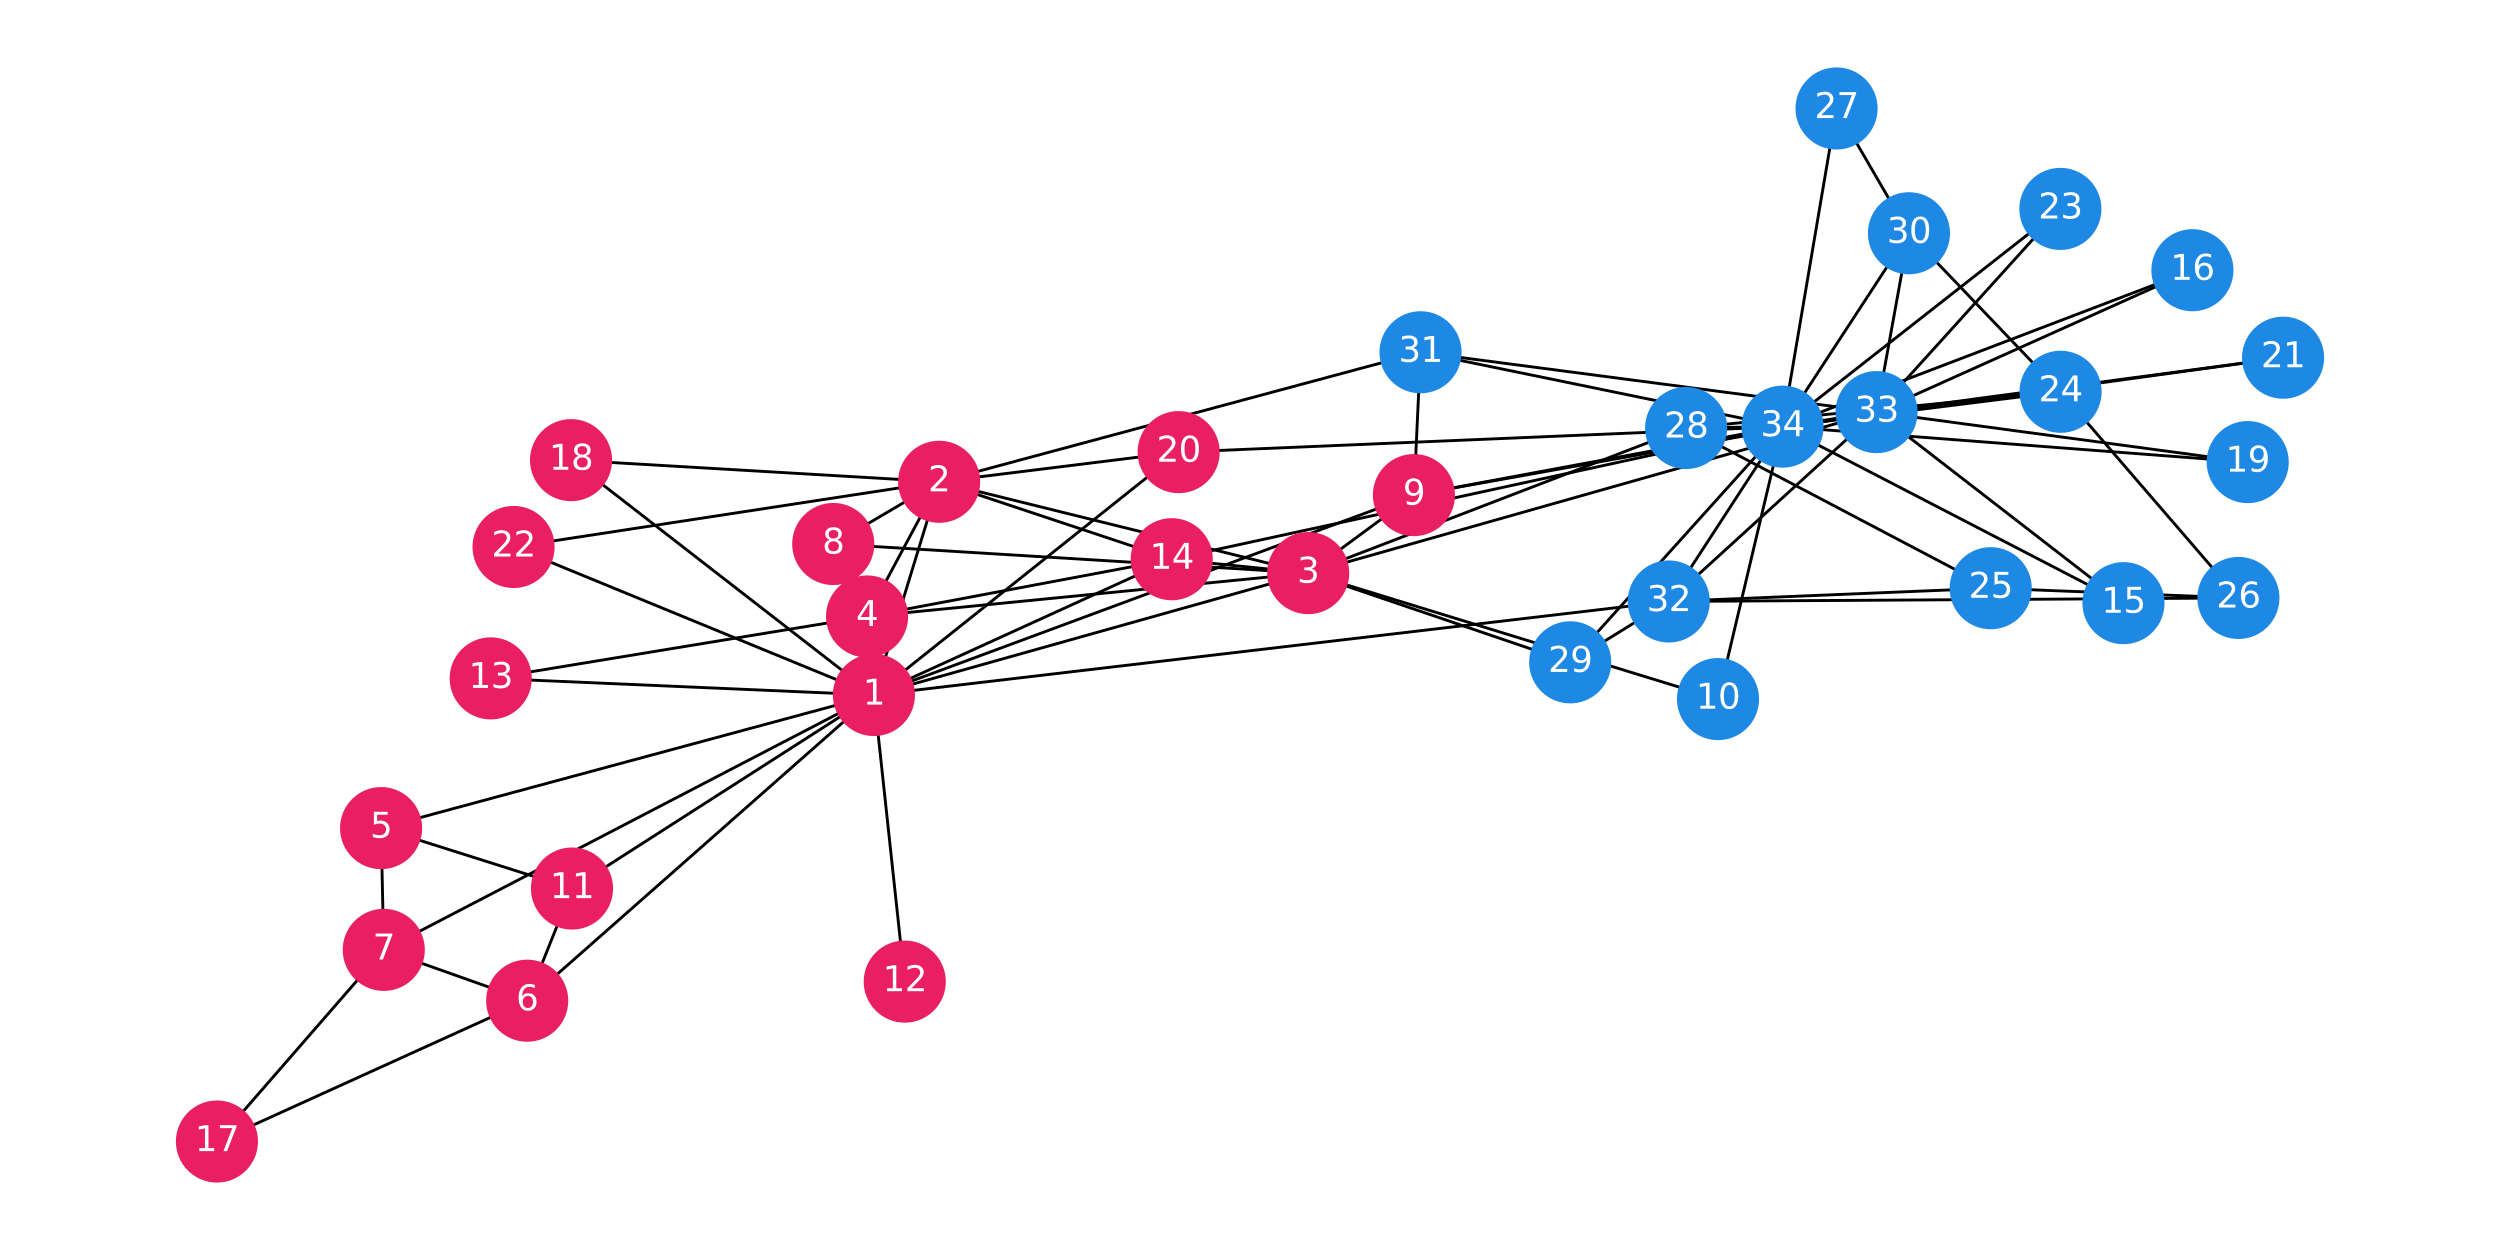 <?xml version="1.0" encoding="utf-8" standalone="no"?>
<!DOCTYPE svg PUBLIC "-//W3C//DTD SVG 1.1//EN"
  "http://www.w3.org/Graphics/SVG/1.1/DTD/svg11.dtd">
<svg xmlns:xlink="http://www.w3.org/1999/xlink" width="864pt" height="432pt" viewBox="0 0 864 432" xmlns="http://www.w3.org/2000/svg" version="1.1">
 <defs>
  <style type="text/css">*{stroke-linejoin: round; stroke-linecap: butt}</style>
 </defs>
 <g id="figure_1">
  <g id="patch_1">
   <path d="M 0 432 
L 864 432 
L 864 0 
L 0 0 
z
" style="fill: #ffffff"/>
  </g>
  <g id="axes_1">
   <g id="LineCollection_1">
    <path d="M 302.02 240.195 
L 324.563 166.504 
" clip-path="url(#p2248def12d)" style="fill: none; stroke: #000000"/>
    <path d="M 302.02 240.195 
L 452.105 198.061 
" clip-path="url(#p2248def12d)" style="fill: none; stroke: #000000"/>
    <path d="M 302.02 240.195 
L 299.652 213.052 
" clip-path="url(#p2248def12d)" style="fill: none; stroke: #000000"/>
    <path d="M 302.02 240.195 
L 131.707 286.196 
" clip-path="url(#p2248def12d)" style="fill: none; stroke: #000000"/>
    <path d="M 302.02 240.195 
L 182.199 345.842 
" clip-path="url(#p2248def12d)" style="fill: none; stroke: #000000"/>
    <path d="M 302.02 240.195 
L 132.628 328.273 
" clip-path="url(#p2248def12d)" style="fill: none; stroke: #000000"/>
    <path d="M 302.02 240.195 
L 287.968 188.011 
" clip-path="url(#p2248def12d)" style="fill: none; stroke: #000000"/>
    <path d="M 302.02 240.195 
L 488.649 171.102 
" clip-path="url(#p2248def12d)" style="fill: none; stroke: #000000"/>
    <path d="M 302.02 240.195 
L 197.681 307.076 
" clip-path="url(#p2248def12d)" style="fill: none; stroke: #000000"/>
    <path d="M 302.02 240.195 
L 312.685 339.244 
" clip-path="url(#p2248def12d)" style="fill: none; stroke: #000000"/>
    <path d="M 302.02 240.195 
L 169.593 234.447 
" clip-path="url(#p2248def12d)" style="fill: none; stroke: #000000"/>
    <path d="M 302.02 240.195 
L 404.955 193.267 
" clip-path="url(#p2248def12d)" style="fill: none; stroke: #000000"/>
    <path d="M 302.02 240.195 
L 197.35 159.026 
" clip-path="url(#p2248def12d)" style="fill: none; stroke: #000000"/>
    <path d="M 302.02 240.195 
L 407.34 156.257 
" clip-path="url(#p2248def12d)" style="fill: none; stroke: #000000"/>
    <path d="M 302.02 240.195 
L 177.488 189.036 
" clip-path="url(#p2248def12d)" style="fill: none; stroke: #000000"/>
    <path d="M 302.02 240.195 
L 576.724 207.87 
" clip-path="url(#p2248def12d)" style="fill: none; stroke: #000000"/>
    <path d="M 324.563 166.504 
L 452.105 198.061 
" clip-path="url(#p2248def12d)" style="fill: none; stroke: #000000"/>
    <path d="M 324.563 166.504 
L 299.652 213.052 
" clip-path="url(#p2248def12d)" style="fill: none; stroke: #000000"/>
    <path d="M 324.563 166.504 
L 287.968 188.011 
" clip-path="url(#p2248def12d)" style="fill: none; stroke: #000000"/>
    <path d="M 324.563 166.504 
L 404.955 193.267 
" clip-path="url(#p2248def12d)" style="fill: none; stroke: #000000"/>
    <path d="M 324.563 166.504 
L 197.35 159.026 
" clip-path="url(#p2248def12d)" style="fill: none; stroke: #000000"/>
    <path d="M 324.563 166.504 
L 407.34 156.257 
" clip-path="url(#p2248def12d)" style="fill: none; stroke: #000000"/>
    <path d="M 324.563 166.504 
L 177.488 189.036 
" clip-path="url(#p2248def12d)" style="fill: none; stroke: #000000"/>
    <path d="M 324.563 166.504 
L 490.936 121.744 
" clip-path="url(#p2248def12d)" style="fill: none; stroke: #000000"/>
    <path d="M 452.105 198.061 
L 299.652 213.052 
" clip-path="url(#p2248def12d)" style="fill: none; stroke: #000000"/>
    <path d="M 452.105 198.061 
L 287.968 188.011 
" clip-path="url(#p2248def12d)" style="fill: none; stroke: #000000"/>
    <path d="M 452.105 198.061 
L 488.649 171.102 
" clip-path="url(#p2248def12d)" style="fill: none; stroke: #000000"/>
    <path d="M 452.105 198.061 
L 593.743 241.598 
" clip-path="url(#p2248def12d)" style="fill: none; stroke: #000000"/>
    <path d="M 452.105 198.061 
L 404.955 193.267 
" clip-path="url(#p2248def12d)" style="fill: none; stroke: #000000"/>
    <path d="M 452.105 198.061 
L 582.727 147.904 
" clip-path="url(#p2248def12d)" style="fill: none; stroke: #000000"/>
    <path d="M 452.105 198.061 
L 542.667 228.899 
" clip-path="url(#p2248def12d)" style="fill: none; stroke: #000000"/>
    <path d="M 452.105 198.061 
L 648.539 142.421 
" clip-path="url(#p2248def12d)" style="fill: none; stroke: #000000"/>
    <path d="M 299.652 213.052 
L 287.968 188.011 
" clip-path="url(#p2248def12d)" style="fill: none; stroke: #000000"/>
    <path d="M 299.652 213.052 
L 169.593 234.447 
" clip-path="url(#p2248def12d)" style="fill: none; stroke: #000000"/>
    <path d="M 299.652 213.052 
L 404.955 193.267 
" clip-path="url(#p2248def12d)" style="fill: none; stroke: #000000"/>
    <path d="M 131.707 286.196 
L 132.628 328.273 
" clip-path="url(#p2248def12d)" style="fill: none; stroke: #000000"/>
    <path d="M 131.707 286.196 
L 197.681 307.076 
" clip-path="url(#p2248def12d)" style="fill: none; stroke: #000000"/>
    <path d="M 182.199 345.842 
L 132.628 328.273 
" clip-path="url(#p2248def12d)" style="fill: none; stroke: #000000"/>
    <path d="M 182.199 345.842 
L 197.681 307.076 
" clip-path="url(#p2248def12d)" style="fill: none; stroke: #000000"/>
    <path d="M 182.199 345.842 
L 74.975 394.512 
" clip-path="url(#p2248def12d)" style="fill: none; stroke: #000000"/>
    <path d="M 132.628 328.273 
L 74.975 394.512 
" clip-path="url(#p2248def12d)" style="fill: none; stroke: #000000"/>
    <path d="M 488.649 171.102 
L 490.936 121.744 
" clip-path="url(#p2248def12d)" style="fill: none; stroke: #000000"/>
    <path d="M 488.649 171.102 
L 648.539 142.421 
" clip-path="url(#p2248def12d)" style="fill: none; stroke: #000000"/>
    <path d="M 488.649 171.102 
L 616.053 147.443 
" clip-path="url(#p2248def12d)" style="fill: none; stroke: #000000"/>
    <path d="M 593.743 241.598 
L 616.053 147.443 
" clip-path="url(#p2248def12d)" style="fill: none; stroke: #000000"/>
    <path d="M 404.955 193.267 
L 616.053 147.443 
" clip-path="url(#p2248def12d)" style="fill: none; stroke: #000000"/>
    <path d="M 733.874 208.45 
L 648.539 142.421 
" clip-path="url(#p2248def12d)" style="fill: none; stroke: #000000"/>
    <path d="M 733.874 208.45 
L 616.053 147.443 
" clip-path="url(#p2248def12d)" style="fill: none; stroke: #000000"/>
    <path d="M 757.698 93.387 
L 648.539 142.421 
" clip-path="url(#p2248def12d)" style="fill: none; stroke: #000000"/>
    <path d="M 757.698 93.387 
L 616.053 147.443 
" clip-path="url(#p2248def12d)" style="fill: none; stroke: #000000"/>
    <path d="M 776.805 159.701 
L 648.539 142.421 
" clip-path="url(#p2248def12d)" style="fill: none; stroke: #000000"/>
    <path d="M 776.805 159.701 
L 616.053 147.443 
" clip-path="url(#p2248def12d)" style="fill: none; stroke: #000000"/>
    <path d="M 407.34 156.257 
L 616.053 147.443 
" clip-path="url(#p2248def12d)" style="fill: none; stroke: #000000"/>
    <path d="M 789.025 123.622 
L 648.539 142.421 
" clip-path="url(#p2248def12d)" style="fill: none; stroke: #000000"/>
    <path d="M 789.025 123.622 
L 616.053 147.443 
" clip-path="url(#p2248def12d)" style="fill: none; stroke: #000000"/>
    <path d="M 712.069 72.198 
L 648.539 142.421 
" clip-path="url(#p2248def12d)" style="fill: none; stroke: #000000"/>
    <path d="M 712.069 72.198 
L 616.053 147.443 
" clip-path="url(#p2248def12d)" style="fill: none; stroke: #000000"/>
    <path d="M 712.135 135.4 
L 773.593 206.652 
" clip-path="url(#p2248def12d)" style="fill: none; stroke: #000000"/>
    <path d="M 712.135 135.4 
L 582.727 147.904 
" clip-path="url(#p2248def12d)" style="fill: none; stroke: #000000"/>
    <path d="M 712.135 135.4 
L 659.734 80.618 
" clip-path="url(#p2248def12d)" style="fill: none; stroke: #000000"/>
    <path d="M 712.135 135.4 
L 648.539 142.421 
" clip-path="url(#p2248def12d)" style="fill: none; stroke: #000000"/>
    <path d="M 712.135 135.4 
L 616.053 147.443 
" clip-path="url(#p2248def12d)" style="fill: none; stroke: #000000"/>
    <path d="M 687.985 203.285 
L 773.593 206.652 
" clip-path="url(#p2248def12d)" style="fill: none; stroke: #000000"/>
    <path d="M 687.985 203.285 
L 582.727 147.904 
" clip-path="url(#p2248def12d)" style="fill: none; stroke: #000000"/>
    <path d="M 687.985 203.285 
L 576.724 207.87 
" clip-path="url(#p2248def12d)" style="fill: none; stroke: #000000"/>
    <path d="M 773.593 206.652 
L 576.724 207.87 
" clip-path="url(#p2248def12d)" style="fill: none; stroke: #000000"/>
    <path d="M 634.71 37.488 
L 659.734 80.618 
" clip-path="url(#p2248def12d)" style="fill: none; stroke: #000000"/>
    <path d="M 634.71 37.488 
L 616.053 147.443 
" clip-path="url(#p2248def12d)" style="fill: none; stroke: #000000"/>
    <path d="M 582.727 147.904 
L 616.053 147.443 
" clip-path="url(#p2248def12d)" style="fill: none; stroke: #000000"/>
    <path d="M 542.667 228.899 
L 576.724 207.87 
" clip-path="url(#p2248def12d)" style="fill: none; stroke: #000000"/>
    <path d="M 542.667 228.899 
L 616.053 147.443 
" clip-path="url(#p2248def12d)" style="fill: none; stroke: #000000"/>
    <path d="M 659.734 80.618 
L 648.539 142.421 
" clip-path="url(#p2248def12d)" style="fill: none; stroke: #000000"/>
    <path d="M 659.734 80.618 
L 616.053 147.443 
" clip-path="url(#p2248def12d)" style="fill: none; stroke: #000000"/>
    <path d="M 490.936 121.744 
L 648.539 142.421 
" clip-path="url(#p2248def12d)" style="fill: none; stroke: #000000"/>
    <path d="M 490.936 121.744 
L 616.053 147.443 
" clip-path="url(#p2248def12d)" style="fill: none; stroke: #000000"/>
    <path d="M 576.724 207.87 
L 648.539 142.421 
" clip-path="url(#p2248def12d)" style="fill: none; stroke: #000000"/>
    <path d="M 576.724 207.87 
L 616.053 147.443 
" clip-path="url(#p2248def12d)" style="fill: none; stroke: #000000"/>
    <path d="M 648.539 142.421 
L 616.053 147.443 
" clip-path="url(#p2248def12d)" style="fill: none; stroke: #000000"/>
   </g>
   <g id="PathCollection_1">
    <defs>
     <path id="C0_0_7a9d7a95e5" d="M 0 13.693 
C 3.631 13.693 7.115 12.25 9.682 9.682 
C 12.25 7.115 13.693 3.631 13.693 -0 
C 13.693 -3.631 12.25 -7.115 9.682 -9.682 
C 7.115 -12.25 3.631 -13.693 0 -13.693 
C -3.631 -13.693 -7.115 -12.25 -9.682 -9.682 
C -12.25 -7.115 -13.693 -3.631 -13.693 0 
C -13.693 3.631 -12.25 7.115 -9.682 9.682 
C -7.115 12.25 -3.631 13.693 0 13.693 
z
"/>
    </defs>
    <g clip-path="url(#p2248def12d)">
     <use xlink:href="#C0_0_7a9d7a95e5" x="302.02" y="240.195" style="fill: #e91e63; stroke: #e91e63"/>
    </g>
    <g clip-path="url(#p2248def12d)">
     <use xlink:href="#C0_0_7a9d7a95e5" x="324.563" y="166.504" style="fill: #e91e63; stroke: #e91e63"/>
    </g>
    <g clip-path="url(#p2248def12d)">
     <use xlink:href="#C0_0_7a9d7a95e5" x="452.105" y="198.061" style="fill: #e91e63; stroke: #e91e63"/>
    </g>
    <g clip-path="url(#p2248def12d)">
     <use xlink:href="#C0_0_7a9d7a95e5" x="299.652" y="213.052" style="fill: #e91e63; stroke: #e91e63"/>
    </g>
    <g clip-path="url(#p2248def12d)">
     <use xlink:href="#C0_0_7a9d7a95e5" x="131.707" y="286.196" style="fill: #e91e63; stroke: #e91e63"/>
    </g>
    <g clip-path="url(#p2248def12d)">
     <use xlink:href="#C0_0_7a9d7a95e5" x="182.199" y="345.842" style="fill: #e91e63; stroke: #e91e63"/>
    </g>
    <g clip-path="url(#p2248def12d)">
     <use xlink:href="#C0_0_7a9d7a95e5" x="132.628" y="328.273" style="fill: #e91e63; stroke: #e91e63"/>
    </g>
    <g clip-path="url(#p2248def12d)">
     <use xlink:href="#C0_0_7a9d7a95e5" x="287.968" y="188.011" style="fill: #e91e63; stroke: #e91e63"/>
    </g>
    <g clip-path="url(#p2248def12d)">
     <use xlink:href="#C0_0_7a9d7a95e5" x="488.649" y="171.102" style="fill: #e91e63; stroke: #e91e63"/>
    </g>
    <g clip-path="url(#p2248def12d)">
     <use xlink:href="#C0_0_7a9d7a95e5" x="593.743" y="241.598" style="fill: #1e88e5; stroke: #1e88e5"/>
    </g>
    <g clip-path="url(#p2248def12d)">
     <use xlink:href="#C0_0_7a9d7a95e5" x="197.681" y="307.076" style="fill: #e91e63; stroke: #e91e63"/>
    </g>
    <g clip-path="url(#p2248def12d)">
     <use xlink:href="#C0_0_7a9d7a95e5" x="312.685" y="339.244" style="fill: #e91e63; stroke: #e91e63"/>
    </g>
    <g clip-path="url(#p2248def12d)">
     <use xlink:href="#C0_0_7a9d7a95e5" x="169.593" y="234.447" style="fill: #e91e63; stroke: #e91e63"/>
    </g>
    <g clip-path="url(#p2248def12d)">
     <use xlink:href="#C0_0_7a9d7a95e5" x="404.955" y="193.267" style="fill: #e91e63; stroke: #e91e63"/>
    </g>
    <g clip-path="url(#p2248def12d)">
     <use xlink:href="#C0_0_7a9d7a95e5" x="733.874" y="208.45" style="fill: #1e88e5; stroke: #1e88e5"/>
    </g>
    <g clip-path="url(#p2248def12d)">
     <use xlink:href="#C0_0_7a9d7a95e5" x="757.698" y="93.387" style="fill: #1e88e5; stroke: #1e88e5"/>
    </g>
    <g clip-path="url(#p2248def12d)">
     <use xlink:href="#C0_0_7a9d7a95e5" x="74.975" y="394.512" style="fill: #e91e63; stroke: #e91e63"/>
    </g>
    <g clip-path="url(#p2248def12d)">
     <use xlink:href="#C0_0_7a9d7a95e5" x="197.35" y="159.026" style="fill: #e91e63; stroke: #e91e63"/>
    </g>
    <g clip-path="url(#p2248def12d)">
     <use xlink:href="#C0_0_7a9d7a95e5" x="776.805" y="159.701" style="fill: #1e88e5; stroke: #1e88e5"/>
    </g>
    <g clip-path="url(#p2248def12d)">
     <use xlink:href="#C0_0_7a9d7a95e5" x="407.34" y="156.257" style="fill: #e91e63; stroke: #e91e63"/>
    </g>
    <g clip-path="url(#p2248def12d)">
     <use xlink:href="#C0_0_7a9d7a95e5" x="789.025" y="123.622" style="fill: #1e88e5; stroke: #1e88e5"/>
    </g>
    <g clip-path="url(#p2248def12d)">
     <use xlink:href="#C0_0_7a9d7a95e5" x="177.488" y="189.036" style="fill: #e91e63; stroke: #e91e63"/>
    </g>
    <g clip-path="url(#p2248def12d)">
     <use xlink:href="#C0_0_7a9d7a95e5" x="712.069" y="72.198" style="fill: #1e88e5; stroke: #1e88e5"/>
    </g>
    <g clip-path="url(#p2248def12d)">
     <use xlink:href="#C0_0_7a9d7a95e5" x="712.135" y="135.4" style="fill: #1e88e5; stroke: #1e88e5"/>
    </g>
    <g clip-path="url(#p2248def12d)">
     <use xlink:href="#C0_0_7a9d7a95e5" x="687.985" y="203.285" style="fill: #1e88e5; stroke: #1e88e5"/>
    </g>
    <g clip-path="url(#p2248def12d)">
     <use xlink:href="#C0_0_7a9d7a95e5" x="773.593" y="206.652" style="fill: #1e88e5; stroke: #1e88e5"/>
    </g>
    <g clip-path="url(#p2248def12d)">
     <use xlink:href="#C0_0_7a9d7a95e5" x="634.71" y="37.488" style="fill: #1e88e5; stroke: #1e88e5"/>
    </g>
    <g clip-path="url(#p2248def12d)">
     <use xlink:href="#C0_0_7a9d7a95e5" x="582.727" y="147.904" style="fill: #1e88e5; stroke: #1e88e5"/>
    </g>
    <g clip-path="url(#p2248def12d)">
     <use xlink:href="#C0_0_7a9d7a95e5" x="542.667" y="228.899" style="fill: #1e88e5; stroke: #1e88e5"/>
    </g>
    <g clip-path="url(#p2248def12d)">
     <use xlink:href="#C0_0_7a9d7a95e5" x="659.734" y="80.618" style="fill: #1e88e5; stroke: #1e88e5"/>
    </g>
    <g clip-path="url(#p2248def12d)">
     <use xlink:href="#C0_0_7a9d7a95e5" x="490.936" y="121.744" style="fill: #1e88e5; stroke: #1e88e5"/>
    </g>
    <g clip-path="url(#p2248def12d)">
     <use xlink:href="#C0_0_7a9d7a95e5" x="576.724" y="207.87" style="fill: #1e88e5; stroke: #1e88e5"/>
    </g>
    <g clip-path="url(#p2248def12d)">
     <use xlink:href="#C0_0_7a9d7a95e5" x="648.539" y="142.421" style="fill: #1e88e5; stroke: #1e88e5"/>
    </g>
    <g clip-path="url(#p2248def12d)">
     <use xlink:href="#C0_0_7a9d7a95e5" x="616.053" y="147.443" style="fill: #1e88e5; stroke: #1e88e5"/>
    </g>
   </g>
   <g id="text_1">
    <g clip-path="url(#p2248def12d)">
     <!-- 1 -->
     <g style="fill: #ffffff" transform="translate(298.202 243.506) scale(0.12 -0.12)">
      <defs>
       <path id="DejaVuSans-31" d="M 794 531 
L 1825 531 
L 1825 4091 
L 703 3866 
L 703 4441 
L 1819 4666 
L 2450 4666 
L 2450 531 
L 3481 531 
L 3481 0 
L 794 0 
L 794 531 
z
" transform="scale(0.016)"/>
      </defs>
      <use xlink:href="#DejaVuSans-31"/>
     </g>
    </g>
   </g>
   <g id="text_2">
    <g clip-path="url(#p2248def12d)">
     <!-- 2 -->
     <g style="fill: #ffffff" transform="translate(320.746 169.815) scale(0.12 -0.12)">
      <defs>
       <path id="DejaVuSans-32" d="M 1228 531 
L 3431 531 
L 3431 0 
L 469 0 
L 469 531 
Q 828 903 1448 1529 
Q 2069 2156 2228 2338 
Q 2531 2678 2651 2914 
Q 2772 3150 2772 3378 
Q 2772 3750 2511 3984 
Q 2250 4219 1831 4219 
Q 1534 4219 1204 4116 
Q 875 4013 500 3803 
L 500 4441 
Q 881 4594 1212 4672 
Q 1544 4750 1819 4750 
Q 2544 4750 2975 4387 
Q 3406 4025 3406 3419 
Q 3406 3131 3298 2873 
Q 3191 2616 2906 2266 
Q 2828 2175 2409 1742 
Q 1991 1309 1228 531 
z
" transform="scale(0.016)"/>
      </defs>
      <use xlink:href="#DejaVuSans-32"/>
     </g>
    </g>
   </g>
   <g id="text_3">
    <g clip-path="url(#p2248def12d)">
     <!-- 3 -->
     <g style="fill: #ffffff" transform="translate(448.287 201.373) scale(0.12 -0.12)">
      <defs>
       <path id="DejaVuSans-33" d="M 2597 2516 
Q 3050 2419 3304 2112 
Q 3559 1806 3559 1356 
Q 3559 666 3084 287 
Q 2609 -91 1734 -91 
Q 1441 -91 1130 -33 
Q 819 25 488 141 
L 488 750 
Q 750 597 1062 519 
Q 1375 441 1716 441 
Q 2309 441 2620 675 
Q 2931 909 2931 1356 
Q 2931 1769 2642 2001 
Q 2353 2234 1838 2234 
L 1294 2234 
L 1294 2753 
L 1863 2753 
Q 2328 2753 2575 2939 
Q 2822 3125 2822 3475 
Q 2822 3834 2567 4026 
Q 2313 4219 1838 4219 
Q 1578 4219 1281 4162 
Q 984 4106 628 3988 
L 628 4550 
Q 988 4650 1302 4700 
Q 1616 4750 1894 4750 
Q 2613 4750 3031 4423 
Q 3450 4097 3450 3541 
Q 3450 3153 3228 2886 
Q 3006 2619 2597 2516 
z
" transform="scale(0.016)"/>
      </defs>
      <use xlink:href="#DejaVuSans-33"/>
     </g>
    </g>
   </g>
   <g id="text_4">
    <g clip-path="url(#p2248def12d)">
     <!-- 4 -->
     <g style="fill: #ffffff" transform="translate(295.835 216.364) scale(0.12 -0.12)">
      <defs>
       <path id="DejaVuSans-34" d="M 2419 4116 
L 825 1625 
L 2419 1625 
L 2419 4116 
z
M 2253 4666 
L 3047 4666 
L 3047 1625 
L 3713 1625 
L 3713 1100 
L 3047 1100 
L 3047 0 
L 2419 0 
L 2419 1100 
L 313 1100 
L 313 1709 
L 2253 4666 
z
" transform="scale(0.016)"/>
      </defs>
      <use xlink:href="#DejaVuSans-34"/>
     </g>
    </g>
   </g>
   <g id="text_5">
    <g clip-path="url(#p2248def12d)">
     <!-- 5 -->
     <g style="fill: #ffffff" transform="translate(127.889 289.508) scale(0.12 -0.12)">
      <defs>
       <path id="DejaVuSans-35" d="M 691 4666 
L 3169 4666 
L 3169 4134 
L 1269 4134 
L 1269 2991 
Q 1406 3038 1543 3061 
Q 1681 3084 1819 3084 
Q 2600 3084 3056 2656 
Q 3513 2228 3513 1497 
Q 3513 744 3044 326 
Q 2575 -91 1722 -91 
Q 1428 -91 1123 -41 
Q 819 9 494 109 
L 494 744 
Q 775 591 1075 516 
Q 1375 441 1709 441 
Q 2250 441 2565 725 
Q 2881 1009 2881 1497 
Q 2881 1984 2565 2268 
Q 2250 2553 1709 2553 
Q 1456 2553 1204 2497 
Q 953 2441 691 2322 
L 691 4666 
z
" transform="scale(0.016)"/>
      </defs>
      <use xlink:href="#DejaVuSans-35"/>
     </g>
    </g>
   </g>
   <g id="text_6">
    <g clip-path="url(#p2248def12d)">
     <!-- 6 -->
     <g style="fill: #ffffff" transform="translate(178.381 349.154) scale(0.12 -0.12)">
      <defs>
       <path id="DejaVuSans-36" d="M 2113 2584 
Q 1688 2584 1439 2293 
Q 1191 2003 1191 1497 
Q 1191 994 1439 701 
Q 1688 409 2113 409 
Q 2538 409 2786 701 
Q 3034 994 3034 1497 
Q 3034 2003 2786 2293 
Q 2538 2584 2113 2584 
z
M 3366 4563 
L 3366 3988 
Q 3128 4100 2886 4159 
Q 2644 4219 2406 4219 
Q 1781 4219 1451 3797 
Q 1122 3375 1075 2522 
Q 1259 2794 1537 2939 
Q 1816 3084 2150 3084 
Q 2853 3084 3261 2657 
Q 3669 2231 3669 1497 
Q 3669 778 3244 343 
Q 2819 -91 2113 -91 
Q 1303 -91 875 529 
Q 447 1150 447 2328 
Q 447 3434 972 4092 
Q 1497 4750 2381 4750 
Q 2619 4750 2861 4703 
Q 3103 4656 3366 4563 
z
" transform="scale(0.016)"/>
      </defs>
      <use xlink:href="#DejaVuSans-36"/>
     </g>
    </g>
   </g>
   <g id="text_7">
    <g clip-path="url(#p2248def12d)">
     <!-- 7 -->
     <g style="fill: #ffffff" transform="translate(128.811 331.585) scale(0.12 -0.12)">
      <defs>
       <path id="DejaVuSans-37" d="M 525 4666 
L 3525 4666 
L 3525 4397 
L 1831 0 
L 1172 0 
L 2766 4134 
L 525 4134 
L 525 4666 
z
" transform="scale(0.016)"/>
      </defs>
      <use xlink:href="#DejaVuSans-37"/>
     </g>
    </g>
   </g>
   <g id="text_8">
    <g clip-path="url(#p2248def12d)">
     <!-- 8 -->
     <g style="fill: #ffffff" transform="translate(284.15 191.322) scale(0.12 -0.12)">
      <defs>
       <path id="DejaVuSans-38" d="M 2034 2216 
Q 1584 2216 1326 1975 
Q 1069 1734 1069 1313 
Q 1069 891 1326 650 
Q 1584 409 2034 409 
Q 2484 409 2743 651 
Q 3003 894 3003 1313 
Q 3003 1734 2745 1975 
Q 2488 2216 2034 2216 
z
M 1403 2484 
Q 997 2584 770 2862 
Q 544 3141 544 3541 
Q 544 4100 942 4425 
Q 1341 4750 2034 4750 
Q 2731 4750 3128 4425 
Q 3525 4100 3525 3541 
Q 3525 3141 3298 2862 
Q 3072 2584 2669 2484 
Q 3125 2378 3379 2068 
Q 3634 1759 3634 1313 
Q 3634 634 3220 271 
Q 2806 -91 2034 -91 
Q 1263 -91 848 271 
Q 434 634 434 1313 
Q 434 1759 690 2068 
Q 947 2378 1403 2484 
z
M 1172 3481 
Q 1172 3119 1398 2916 
Q 1625 2713 2034 2713 
Q 2441 2713 2670 2916 
Q 2900 3119 2900 3481 
Q 2900 3844 2670 4047 
Q 2441 4250 2034 4250 
Q 1625 4250 1398 4047 
Q 1172 3844 1172 3481 
z
" transform="scale(0.016)"/>
      </defs>
      <use xlink:href="#DejaVuSans-38"/>
     </g>
    </g>
   </g>
   <g id="text_9">
    <g clip-path="url(#p2248def12d)">
     <!-- 9 -->
     <g style="fill: #ffffff" transform="translate(484.832 174.413) scale(0.12 -0.12)">
      <defs>
       <path id="DejaVuSans-39" d="M 703 97 
L 703 672 
Q 941 559 1184 500 
Q 1428 441 1663 441 
Q 2288 441 2617 861 
Q 2947 1281 2994 2138 
Q 2813 1869 2534 1725 
Q 2256 1581 1919 1581 
Q 1219 1581 811 2004 
Q 403 2428 403 3163 
Q 403 3881 828 4315 
Q 1253 4750 1959 4750 
Q 2769 4750 3195 4129 
Q 3622 3509 3622 2328 
Q 3622 1225 3098 567 
Q 2575 -91 1691 -91 
Q 1453 -91 1209 -44 
Q 966 3 703 97 
z
M 1959 2075 
Q 2384 2075 2632 2365 
Q 2881 2656 2881 3163 
Q 2881 3666 2632 3958 
Q 2384 4250 1959 4250 
Q 1534 4250 1286 3958 
Q 1038 3666 1038 3163 
Q 1038 2656 1286 2365 
Q 1534 2075 1959 2075 
z
" transform="scale(0.016)"/>
      </defs>
      <use xlink:href="#DejaVuSans-39"/>
     </g>
    </g>
   </g>
   <g id="text_10">
    <g clip-path="url(#p2248def12d)">
     <!-- 10 -->
     <g style="fill: #ffffff" transform="translate(586.108 244.91) scale(0.12 -0.12)">
      <defs>
       <path id="DejaVuSans-30" d="M 2034 4250 
Q 1547 4250 1301 3770 
Q 1056 3291 1056 2328 
Q 1056 1369 1301 889 
Q 1547 409 2034 409 
Q 2525 409 2770 889 
Q 3016 1369 3016 2328 
Q 3016 3291 2770 3770 
Q 2525 4250 2034 4250 
z
M 2034 4750 
Q 2819 4750 3233 4129 
Q 3647 3509 3647 2328 
Q 3647 1150 3233 529 
Q 2819 -91 2034 -91 
Q 1250 -91 836 529 
Q 422 1150 422 2328 
Q 422 3509 836 4129 
Q 1250 4750 2034 4750 
z
" transform="scale(0.016)"/>
      </defs>
      <use xlink:href="#DejaVuSans-31"/>
      <use xlink:href="#DejaVuSans-30" x="63.623"/>
     </g>
    </g>
   </g>
   <g id="text_11">
    <g clip-path="url(#p2248def12d)">
     <!-- 11 -->
     <g style="fill: #ffffff" transform="translate(190.046 310.387) scale(0.12 -0.12)">
      <use xlink:href="#DejaVuSans-31"/>
      <use xlink:href="#DejaVuSans-31" x="63.623"/>
     </g>
    </g>
   </g>
   <g id="text_12">
    <g clip-path="url(#p2248def12d)">
     <!-- 12 -->
     <g style="fill: #ffffff" transform="translate(305.05 342.555) scale(0.12 -0.12)">
      <use xlink:href="#DejaVuSans-31"/>
      <use xlink:href="#DejaVuSans-32" x="63.623"/>
     </g>
    </g>
   </g>
   <g id="text_13">
    <g clip-path="url(#p2248def12d)">
     <!-- 13 -->
     <g style="fill: #ffffff" transform="translate(161.958 237.758) scale(0.12 -0.12)">
      <use xlink:href="#DejaVuSans-31"/>
      <use xlink:href="#DejaVuSans-33" x="63.623"/>
     </g>
    </g>
   </g>
   <g id="text_14">
    <g clip-path="url(#p2248def12d)">
     <!-- 14 -->
     <g style="fill: #ffffff" transform="translate(397.32 196.578) scale(0.12 -0.12)">
      <use xlink:href="#DejaVuSans-31"/>
      <use xlink:href="#DejaVuSans-34" x="63.623"/>
     </g>
    </g>
   </g>
   <g id="text_15">
    <g clip-path="url(#p2248def12d)">
     <!-- 15 -->
     <g style="fill: #ffffff" transform="translate(726.239 211.761) scale(0.12 -0.12)">
      <use xlink:href="#DejaVuSans-31"/>
      <use xlink:href="#DejaVuSans-35" x="63.623"/>
     </g>
    </g>
   </g>
   <g id="text_16">
    <g clip-path="url(#p2248def12d)">
     <!-- 16 -->
     <g style="fill: #ffffff" transform="translate(750.063 96.698) scale(0.12 -0.12)">
      <use xlink:href="#DejaVuSans-31"/>
      <use xlink:href="#DejaVuSans-36" x="63.623"/>
     </g>
    </g>
   </g>
   <g id="text_17">
    <g clip-path="url(#p2248def12d)">
     <!-- 17 -->
     <g style="fill: #ffffff" transform="translate(67.34 397.824) scale(0.12 -0.12)">
      <use xlink:href="#DejaVuSans-31"/>
      <use xlink:href="#DejaVuSans-37" x="63.623"/>
     </g>
    </g>
   </g>
   <g id="text_18">
    <g clip-path="url(#p2248def12d)">
     <!-- 18 -->
     <g style="fill: #ffffff" transform="translate(189.715 162.338) scale(0.12 -0.12)">
      <use xlink:href="#DejaVuSans-31"/>
      <use xlink:href="#DejaVuSans-38" x="63.623"/>
     </g>
    </g>
   </g>
   <g id="text_19">
    <g clip-path="url(#p2248def12d)">
     <!-- 19 -->
     <g style="fill: #ffffff" transform="translate(769.17 163.012) scale(0.12 -0.12)">
      <use xlink:href="#DejaVuSans-31"/>
      <use xlink:href="#DejaVuSans-39" x="63.623"/>
     </g>
    </g>
   </g>
   <g id="text_20">
    <g clip-path="url(#p2248def12d)">
     <!-- 20 -->
     <g style="fill: #ffffff" transform="translate(399.705 159.569) scale(0.12 -0.12)">
      <use xlink:href="#DejaVuSans-32"/>
      <use xlink:href="#DejaVuSans-30" x="63.623"/>
     </g>
    </g>
   </g>
   <g id="text_21">
    <g clip-path="url(#p2248def12d)">
     <!-- 21 -->
     <g style="fill: #ffffff" transform="translate(781.39 126.933) scale(0.12 -0.12)">
      <use xlink:href="#DejaVuSans-32"/>
      <use xlink:href="#DejaVuSans-31" x="63.623"/>
     </g>
    </g>
   </g>
   <g id="text_22">
    <g clip-path="url(#p2248def12d)">
     <!-- 22 -->
     <g style="fill: #ffffff" transform="translate(169.853 192.347) scale(0.12 -0.12)">
      <use xlink:href="#DejaVuSans-32"/>
      <use xlink:href="#DejaVuSans-32" x="63.623"/>
     </g>
    </g>
   </g>
   <g id="text_23">
    <g clip-path="url(#p2248def12d)">
     <!-- 23 -->
     <g style="fill: #ffffff" transform="translate(704.434 75.509) scale(0.12 -0.12)">
      <use xlink:href="#DejaVuSans-32"/>
      <use xlink:href="#DejaVuSans-33" x="63.623"/>
     </g>
    </g>
   </g>
   <g id="text_24">
    <g clip-path="url(#p2248def12d)">
     <!-- 24 -->
     <g style="fill: #ffffff" transform="translate(704.5 138.711) scale(0.12 -0.12)">
      <use xlink:href="#DejaVuSans-32"/>
      <use xlink:href="#DejaVuSans-34" x="63.623"/>
     </g>
    </g>
   </g>
   <g id="text_25">
    <g clip-path="url(#p2248def12d)">
     <!-- 25 -->
     <g style="fill: #ffffff" transform="translate(680.35 206.596) scale(0.12 -0.12)">
      <use xlink:href="#DejaVuSans-32"/>
      <use xlink:href="#DejaVuSans-35" x="63.623"/>
     </g>
    </g>
   </g>
   <g id="text_26">
    <g clip-path="url(#p2248def12d)">
     <!-- 26 -->
     <g style="fill: #ffffff" transform="translate(765.958 209.963) scale(0.12 -0.12)">
      <use xlink:href="#DejaVuSans-32"/>
      <use xlink:href="#DejaVuSans-36" x="63.623"/>
     </g>
    </g>
   </g>
   <g id="text_27">
    <g clip-path="url(#p2248def12d)">
     <!-- 27 -->
     <g style="fill: #ffffff" transform="translate(627.075 40.799) scale(0.12 -0.12)">
      <use xlink:href="#DejaVuSans-32"/>
      <use xlink:href="#DejaVuSans-37" x="63.623"/>
     </g>
    </g>
   </g>
   <g id="text_28">
    <g clip-path="url(#p2248def12d)">
     <!-- 28 -->
     <g style="fill: #ffffff" transform="translate(575.092 151.215) scale(0.12 -0.12)">
      <use xlink:href="#DejaVuSans-32"/>
      <use xlink:href="#DejaVuSans-38" x="63.623"/>
     </g>
    </g>
   </g>
   <g id="text_29">
    <g clip-path="url(#p2248def12d)">
     <!-- 29 -->
     <g style="fill: #ffffff" transform="translate(535.032 232.21) scale(0.12 -0.12)">
      <use xlink:href="#DejaVuSans-32"/>
      <use xlink:href="#DejaVuSans-39" x="63.623"/>
     </g>
    </g>
   </g>
   <g id="text_30">
    <g clip-path="url(#p2248def12d)">
     <!-- 30 -->
     <g style="fill: #ffffff" transform="translate(652.099 83.929) scale(0.12 -0.12)">
      <use xlink:href="#DejaVuSans-33"/>
      <use xlink:href="#DejaVuSans-30" x="63.623"/>
     </g>
    </g>
   </g>
   <g id="text_31">
    <g clip-path="url(#p2248def12d)">
     <!-- 31 -->
     <g style="fill: #ffffff" transform="translate(483.301 125.056) scale(0.12 -0.12)">
      <use xlink:href="#DejaVuSans-33"/>
      <use xlink:href="#DejaVuSans-31" x="63.623"/>
     </g>
    </g>
   </g>
   <g id="text_32">
    <g clip-path="url(#p2248def12d)">
     <!-- 32 -->
     <g style="fill: #ffffff" transform="translate(569.089 211.181) scale(0.12 -0.12)">
      <use xlink:href="#DejaVuSans-33"/>
      <use xlink:href="#DejaVuSans-32" x="63.623"/>
     </g>
    </g>
   </g>
   <g id="text_33">
    <g clip-path="url(#p2248def12d)">
     <!-- 33 -->
     <g style="fill: #ffffff" transform="translate(640.904 145.732) scale(0.12 -0.12)">
      <use xlink:href="#DejaVuSans-33"/>
      <use xlink:href="#DejaVuSans-33" x="63.623"/>
     </g>
    </g>
   </g>
   <g id="text_34">
    <g clip-path="url(#p2248def12d)">
     <!-- 34 -->
     <g style="fill: #ffffff" transform="translate(608.418 150.754) scale(0.12 -0.12)">
      <use xlink:href="#DejaVuSans-33"/>
      <use xlink:href="#DejaVuSans-34" x="63.623"/>
     </g>
    </g>
   </g>
  </g>
 </g>
 <defs>
  <clipPath id="p2248def12d">
   <rect x="0" y="0" width="864" height="432"/>
  </clipPath>
 </defs>
</svg>
